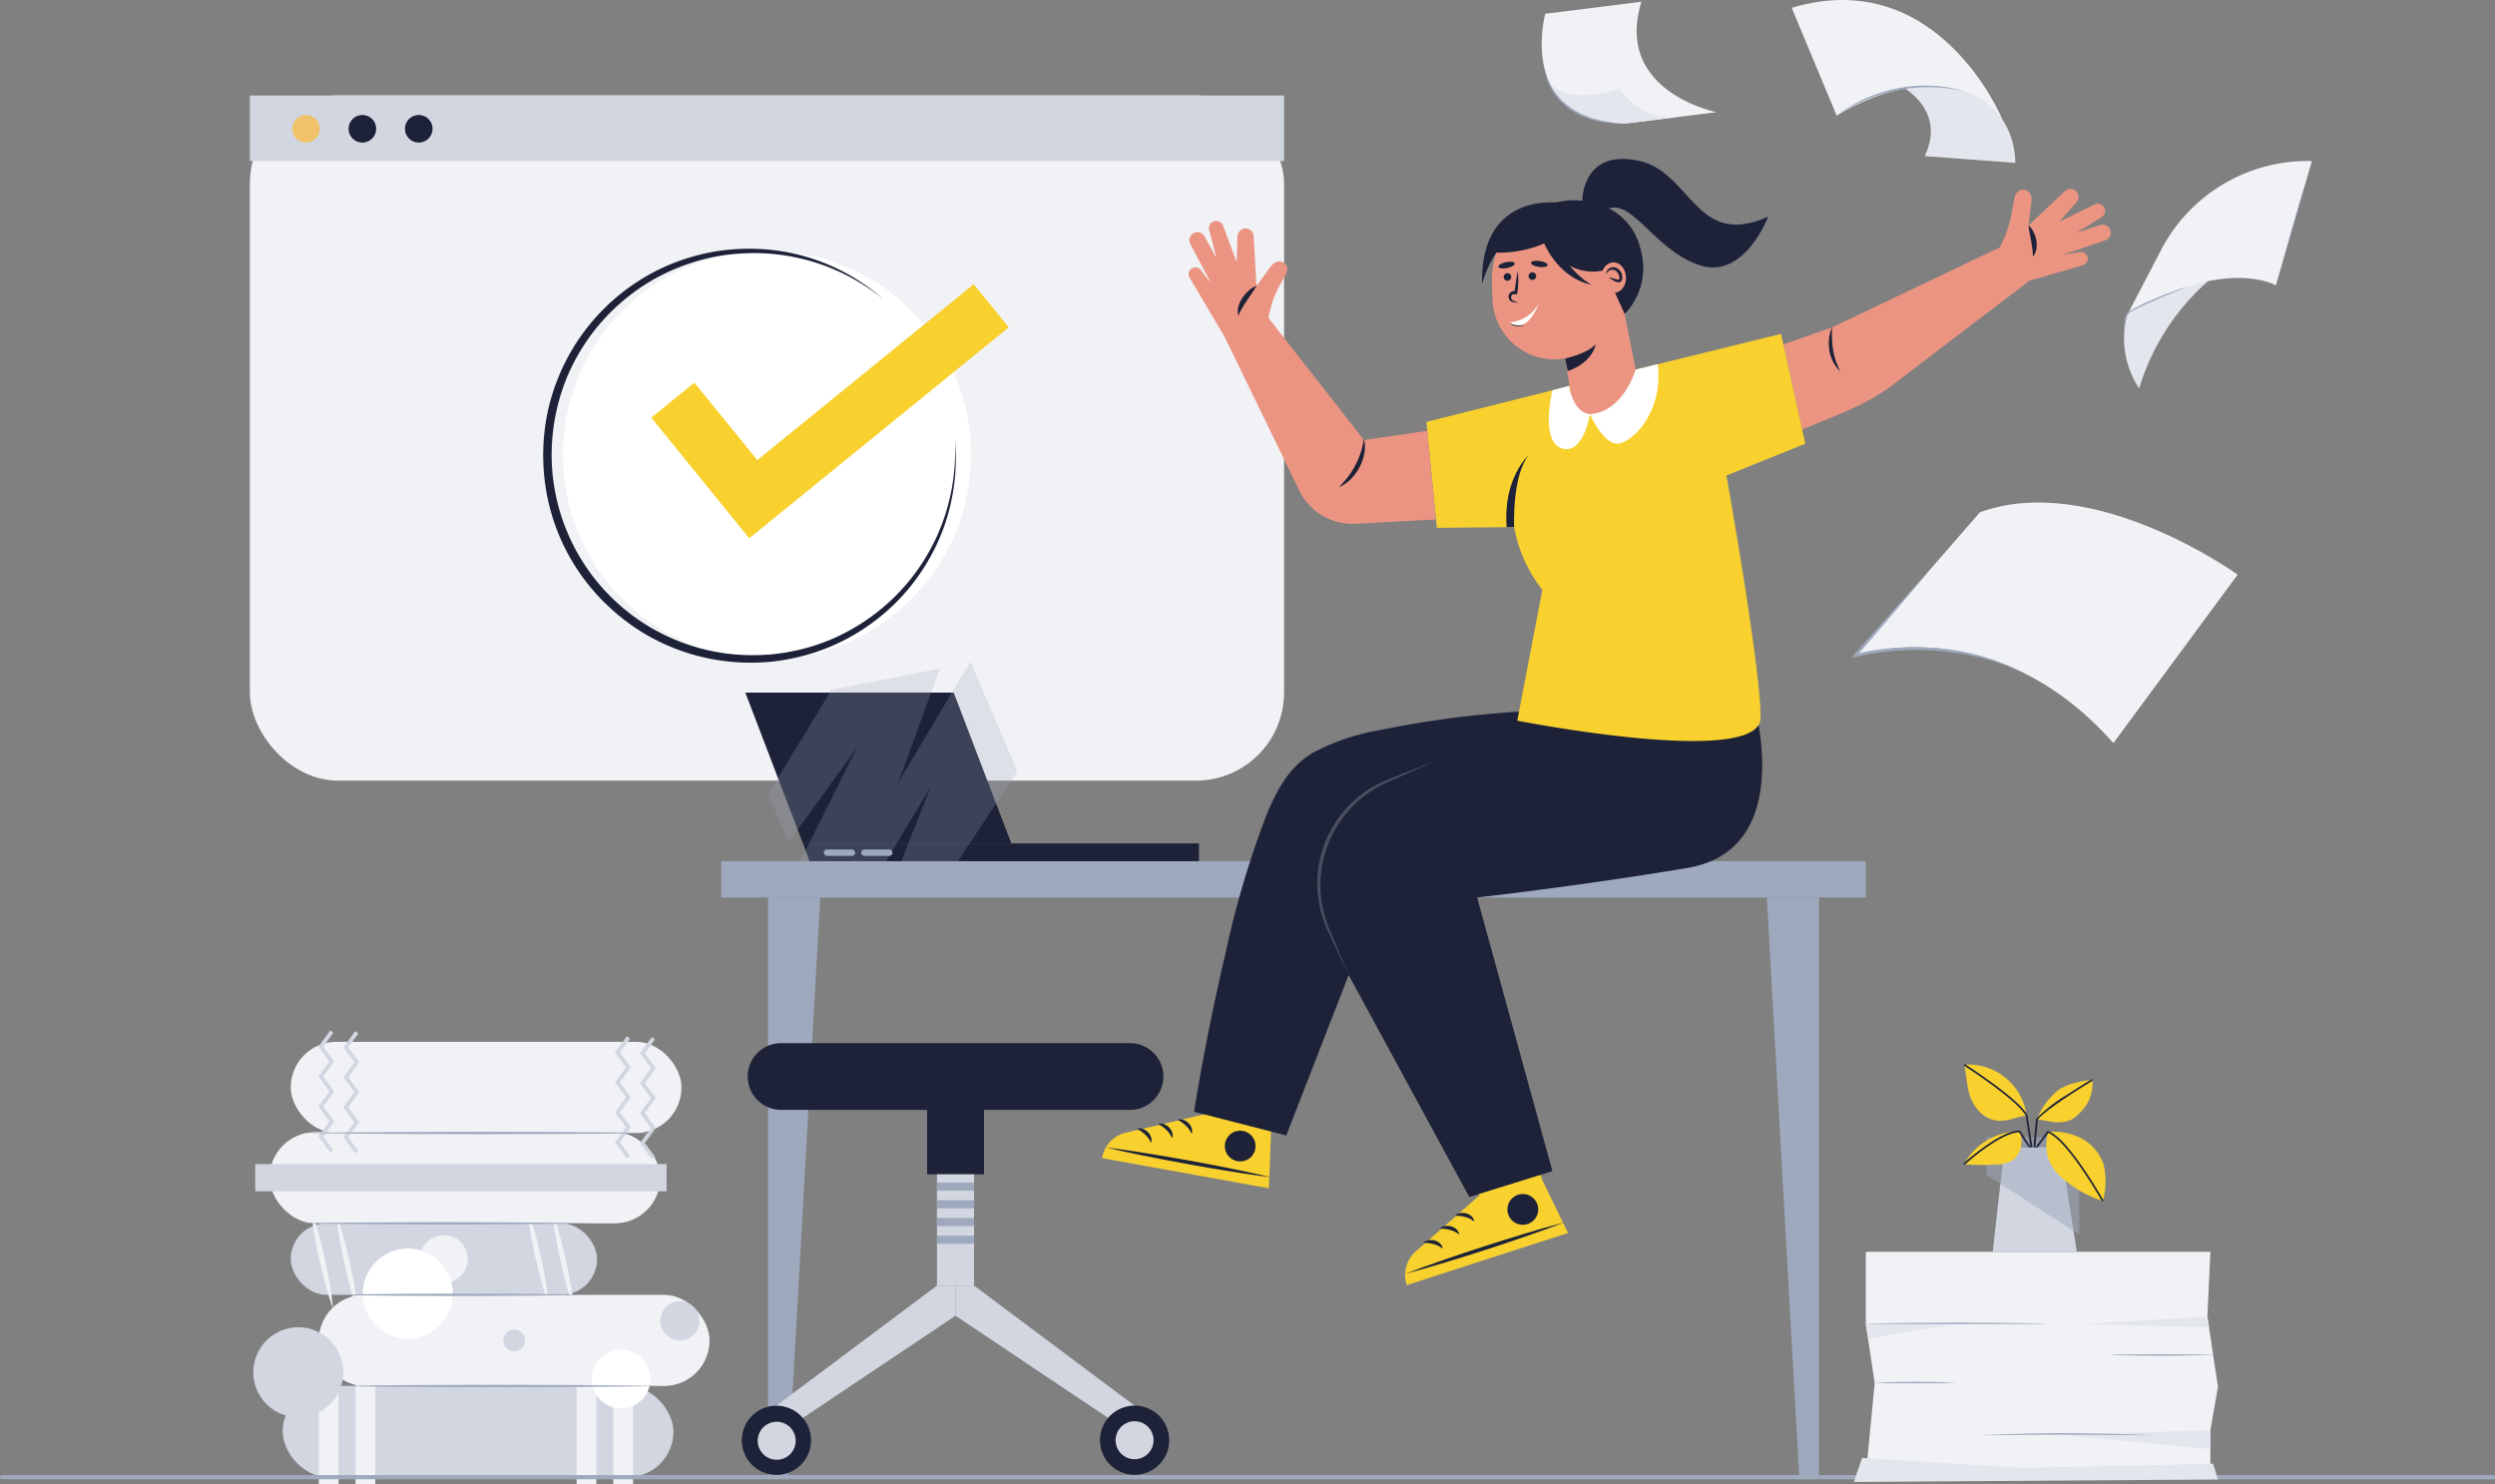 <svg xmlns="http://www.w3.org/2000/svg" width="298.635" height="177.675" viewBox="0 0 298.635 177.675">
    <rect x="0" y="0" width="298.635" height="177.675" fill="#808080" stroke="none"/>
    <defs>
        <clipPath id="obxqe7odba">
            <rect data-name="Rectangle 2820" width="123.787" height="82.01" rx="10.55" style="fill:#f1f2f5"/>
        </clipPath>
        <clipPath id="1mz1lnsdob">
            <rect data-name="Rectangle 2826" width="46.77" height="10.914" rx="5.457" style="fill:#d2d6e1"/>
        </clipPath>
        <clipPath id="v8ajpe1inc">
            <rect data-name="Rectangle 2829" width="46.77" height="10.914" rx="5.457" style="fill:#f1f2f5"/>
        </clipPath>
        <clipPath id="kmmzzpebjd">
            <rect data-name="Rectangle 2831" width="36.666" height="8.556" rx="4.278" style="fill:#d2d6e1"/>
        </clipPath>
        <clipPath id="z8fs96a1pe">
            <path data-name="Path 1879" d="M2228.148 1637.422h-41.238l1.059-11.018-1.059-7.086v-8.638h41.238l-.356 7.758 1.266 8.412-.909 5.193z" transform="translate(-2186.91 -1610.68)" style="fill:#f1f2f5"/>
        </clipPath>
        <clipPath id="fql2po9tif">
            <path data-name="Path 1889" d="M2334.263 1510.161h-10.073l1.414-12.5h6.692z" transform="translate(-2324.19 -1497.66)" style="fill:#d2d6e1"/>
        </clipPath>
        <clipPath id="np9m9e1kxg">
            <path data-name="Path 1902" d="m1015.487 1030.037-6.668-17.257H986.01l6.654 17.257z" transform="translate(-986.01 -1012.78)" style="fill:#1d2238"/>
        </clipPath>
    </defs>
    <g data-name="vecteezy_the-salesperson-has-successfully-confirmed-the-big-project_ [Converted]" transform="translate(-18.571 -28.328)">
        <rect data-name="Rectangle 2818" width="123.787" height="82.01" rx="10.55" transform="translate(48.479 39.756)" style="fill:#f1f2f5"/>
        <g data-name="Group 2068" transform="translate(48.479 39.756)" style="clipPath:url(#obxqe7odba)">
            <path data-name="Rectangle 2819" style="fill:#d2d6e1" d="M0 0h123.787v7.841H0z"/>
        </g>
        <circle data-name="Ellipse 213" cx="24.425" cy="24.425" r="24.425" transform="translate(85.947 58.351)" style="fill:#fff"/>
        <path data-name="Path 1847" d="M804.921 548.091a20.336 20.336 0 0 1 .1 2.094c0 .349 0 .7-.009 1.05l-.061 1.05a25.025 25.025 0 0 1-.7 4.148 23.035 23.035 0 0 1-1.4 3.975 25.083 25.083 0 0 1-2.078 3.679 24.3 24.3 0 0 1-2.681 3.281 25.214 25.214 0 0 1-3.208 2.765 24.658 24.658 0 0 1-3.641 2.187 24.334 24.334 0 0 1-3.973 1.519 25.4 25.4 0 0 1-4.178.826 25.861 25.861 0 0 1-4.262.081 24.651 24.651 0 0 1-8.267-1.991 23.41 23.41 0 0 1-3.761-2.036 25.385 25.385 0 0 1-3.348-2.655 24.576 24.576 0 0 1-7.62-14.948l-.066-.531c-.024-.177-.03-.355-.045-.533l-.04-.533-.02-.267c-.005-.09-.005-.178-.008-.268l-.026-1.068.029-1.07a25.153 25.153 0 0 1 .553-4.234 24.791 24.791 0 0 1 8.942-14.158 25.084 25.084 0 0 1 3.562-2.323 24.457 24.457 0 0 1 3.909-1.659 24.853 24.853 0 0 1 4.129-.971 25.737 25.737 0 0 1 4.226-.239 24.113 24.113 0 0 1 15.375 6.046 24.433 24.433 0 0 0-15.387-5.531 25.629 25.629 0 0 0-4.127.319 24.248 24.248 0 0 0-4 1.028 24.834 24.834 0 0 0-3.767 1.678 24.416 24.416 0 0 0-6.391 5.142 23.437 23.437 0 0 0-2.453 3.3 24.311 24.311 0 0 0-1.855 3.662l-.176.471c-.061.159-.128.318-.178.481l-.324.974-.277.989c-.087.332-.154.664-.232 1a25.288 25.288 0 0 0-.52 4.075l-.025 1.025.028 1.026c0 .085 0 .171.008.257l.02.255.04.512c.015.169.021.341.045.511l.065.508a24.024 24.024 0 0 0 22.043 20.848 25.5 25.5 0 0 0 4.11-.038 24.674 24.674 0 0 0 4.047-.74 23.712 23.712 0 0 0 3.871-1.414 25.083 25.083 0 0 0 3.566-2.061 24.247 24.247 0 0 0 9.488-13.219 24.984 24.984 0 0 0 .817-4.093l.1-1.04c.02-.348.032-.7.049-1.045a19.989 19.989 0 0 0-.018-2.097z" transform="translate(-672.048 -467.153)" style="fill:#1d2238"/>
        <path data-name="Path 1848" d="m915.386 568.832-4.194-5.162-25.905 21.049-7.535-9.273-5.161 4.194 11.732 14.439 5.162-4.194z" transform="translate(-776.071 -501.321)" style="fill:#f8d12f"/>
        <circle data-name="Ellipse 214" cx="1.654" cy="1.654" r="1.654" transform="translate(53.545 42.088)" style="fill:#f0c36a"/>
        <circle data-name="Ellipse 215" cx="1.654" cy="1.654" r="1.654" transform="translate(60.292 42.088)" style="fill:#1d2238"/>
        <circle data-name="Ellipse 216" cx="1.654" cy="1.654" r="1.654" transform="translate(67.04 42.088)" style="fill:#1d2238"/>
        <path data-name="Path 1849" d="M1836.626 259.438s-3.41 12.58 9.07 13.122a6.068 6.068 0 0 0 1.032-.041l10.406-1.3s-12.343-2.447-9-13.219z" transform="translate(-1633.094 -229.462)" style="fill:#f1f2f5"/>
        <path data-name="Path 1850" d="M1844.42 345.7s1.707 2.846 8.406.674c0 0 2.5 3.982 6.881 3.438l-5 .625a12.3 12.3 0 0 1-4.691-.3 7.945 7.945 0 0 1-5.596-4.437z" transform="translate(-1640.405 -307.461)" style="fill:#e4e6ed"/>
        <path data-name="Path 1851" d="M1839.38 331.2a6.682 6.682 0 0 0 .483 1.432 8.03 8.03 0 0 0 .757 1.3 7.915 7.915 0 0 0 2.17 2.046 9.384 9.384 0 0 0 1.327.7c.233.092.463.195.7.269.119.04.238.082.357.119l.363.1a15.661 15.661 0 0 0 2.987.493 12.268 12.268 0 0 1-3.029-.332l-.373-.092c-.123-.035-.243-.076-.366-.111-.245-.071-.482-.17-.722-.259a9.321 9.321 0 0 1-1.365-.707 8.183 8.183 0 0 1-1.207-.956 7.172 7.172 0 0 1-.986-1.179 6.664 6.664 0 0 1-1.096-2.823z" transform="translate(-1635.922 -294.565)" style="fill:#9ea9bd"/>
        <path data-name="Path 1852" d="M2175.37 818.225s16.49-5.767 30.909 10.467l14.873-20.154s-17.175-12.423-30.85-7.474z" transform="translate(-1934.748 -711.422)" style="fill:#f1f2f5"/>
        <path data-name="Path 1853" d="M2180.648 870.17c-.742.9-1.494 1.79-2.243 2.683s-1.508 1.779-2.262 2.668l-2.269 2.661-2.282 2.655-.168-.278a23.537 23.537 0 0 1 2.6-.521c.873-.132 1.752-.216 2.633-.27s1.764-.073 2.646-.051 1.763.082 2.64.174 1.749.239 2.614.407c.43.1.863.18 1.289.294.213.056.428.1.639.166l.635.183a25.012 25.012 0 0 1 2.486.893 25.451 25.451 0 0 1 2.379 1.132c-.8-.368-1.6-.731-2.42-1.031-.407-.16-.825-.293-1.24-.432-.206-.073-.419-.126-.627-.191s-.418-.132-.63-.184l-.634-.168c-.211-.058-.426-.1-.638-.15-.426-.1-.856-.179-1.285-.264q-1.291-.221-2.6-.353a33.485 33.485 0 0 0-5.234-.078q-1.307.085-2.6.269a23.256 23.256 0 0 0-2.561.5l-.538.143.364-.415 2.31-2.627 2.323-2.614c.774-.871 1.549-1.745 2.33-2.609s1.555-1.734 2.343-2.592z" transform="translate(-1930.844 -773.919)" style="fill:#9ea9bd"/>
        <path data-name="Path 1854" d="M2466.729 564.131a10.783 10.783 0 0 0 1.431 8.784 27.767 27.767 0 0 1 8.232-12.831s-4.715-.743-9.663 4.047z" transform="translate(-2193.547 -498.095)" style="fill:#e4e6ed"/>
        <path data-name="Path 1855" d="m2469.73 448.763 4.039-7.749a19.75 19.75 0 0 1 17.7-10.685c.123 0 .246 0 .37.008l-4.314 14.872s-6.065-3.545-17.795 3.554z" transform="translate(-2196.548 -382.727)" style="fill:#f1f2f5"/>
        <path data-name="Path 1856" d="M2466.167 572.106c-.018-.221-.023-.442-.021-.655s.008-.442.024-.658a5.571 5.571 0 0 1 .095-.657l.04-.165.051-.164c.02-.055.044-.111.066-.165.019-.031.041-.063.063-.094a.5.5 0 0 1 .067-.069 3.159 3.159 0 0 1 .553-.4c.19-.111.383-.221.576-.324.388-.2.782-.392 1.178-.575.794-.359 1.6-.7 2.41-1.009.407-.154.815-.306 1.225-.455s.822-.285 1.24-.409l.008.018q-1.217.481-2.413.988c-.8.339-1.6.684-2.388 1.046-.395.18-.789.366-1.176.562-.193.1-.385.2-.573.307a3.433 3.433 0 0 0-.537.362.627.627 0 0 0-.056.055l-.047.063-.066.147-.053.153-.043.157a5.955 5.955 0 0 0-.118.638 11.862 11.862 0 0 0-.087 1.3z" transform="translate(-2193.361 -503.669)" style="fill:#9ea9bd"/>
        <path data-name="Path 1857" d="m2639.71 457.983.316-1.177.326-1.175.668-2.344.69-2.338.353-1.166.363-1.164-.316 1.177-.326 1.175-.668 2.344-.69 2.337-.353 1.167z" transform="translate(-2347.726 -398.997)" style="fill:#9ea9bd"/>
        <path data-name="Path 1858" d="M2112.086 269.95s12.585-8.288 19.849.491c0 0-7.619-18.665-25.235-13.4z" transform="translate(-1873.674 -227.776)" style="fill:#f1f2f5"/>
        <path data-name="Path 1859" d="M2226.49 348.829s5.309 2.81 2.669 8.288l10.84.811s.486-10.664-13.5-9.1" transform="translate(-1980.214 -310.105)" style="fill:#e4e6ed"/>
        <path data-name="Path 1860" d="M2155.39 352.324a9.8 9.8 0 0 1 .8-.6c.276-.187.553-.367.843-.536a17.31 17.31 0 0 1 1.779-.917 18.5 18.5 0 0 1 1.872-.716 19.748 19.748 0 0 1 1.941-.5 18.156 18.156 0 0 1 1.985-.278l.5-.033c.167-.01.332-.01.5-.015.332-.017.664 0 1 0a16.739 16.739 0 0 1 3.939.639 20.63 20.63 0 0 0-3.943-.451 19.116 19.116 0 0 0-3.938.369 19.98 19.98 0 0 0-3.784 1.159c-.61.254-1.211.533-1.8.846a15.393 15.393 0 0 0-1.694 1.033z" transform="translate(-1916.978 -310.15)" style="fill:#9ea9bd"/>
        <rect data-name="Rectangle 2821" width="46.77" height="10.914" rx="5.457" transform="translate(52.407 194.227)" style="fill:#d2d6e1"/>
        <g data-name="Group 2069" transform="translate(52.407 194.227)" style="clipPath:url(#1mz1lnsdob)">
            <path data-name="Rectangle 2822" transform="translate(4.323 -1.099)" style="fill:#f1f2f5" d="M0 0h2.363v12.89H0z"/>
            <path data-name="Rectangle 2823" transform="translate(8.72 -1.099)" style="fill:#f1f2f5" d="M0 0h2.363v12.89H0z"/>
            <path data-name="Rectangle 2824" transform="translate(35.179)" style="fill:#f1f2f5" d="M0 0h2.363v12.89H0z"/>
            <path data-name="Rectangle 2825" transform="translate(39.576)" style="fill:#f1f2f5" d="M0 0h2.363v12.89H0z"/>
        </g>
        <rect data-name="Rectangle 2827" width="46.77" height="10.914" rx="5.457" transform="translate(50.839 163.84)" style="fill:#f1f2f5"/>
        <g data-name="Group 2070" transform="translate(50.839 163.84)" style="clipPath:url(#v8ajpe1inc)">
            <path data-name="Rectangle 2828" transform="translate(-1.722 3.827)" style="fill:#d2d6e1" d="M0 0h49.234v3.259H0z"/>
        </g>
        <rect data-name="Rectangle 2830" width="36.666" height="8.556" rx="4.278" transform="translate(53.371 174.754)" style="fill:#d2d6e1"/>
        <g data-name="Group 2071" transform="translate(53.371 174.754)" style="clipPath:url(#kmmzzpebjd)">
            <circle data-name="Ellipse 217" cx="2.86" cy="2.86" r="2.86" transform="rotate(-40.9 12.486 -17.175)" style="fill:#f1f2f5"/>
            <path data-name="Path 1861" d="M504.49 1565.12c.352.956.64 1.926.909 2.9s.507 1.955.726 2.94.416 1.974.588 2.97.319 1.991.4 3.011c-.353-.955-.64-1.925-.909-2.9s-.507-1.954-.725-2.939-.416-1.975-.587-2.971-.316-1.997-.402-3.011z" transform="translate(-502.059 -1566.753)" style="fill:#f1f2f5"/>
            <path data-name="Path 1862" d="M531.82 1570c.353.956.64 1.926.909 2.9s.507 1.954.726 2.94.416 1.974.588 2.97.319 1.991.4 3.011c-.353-.956-.64-1.925-.909-2.9s-.507-1.954-.724-2.939-.416-1.976-.587-2.971-.317-1.998-.403-3.011z" transform="translate(-526.366 -1571.093)" style="fill:#f1f2f5"/>
            <path data-name="Path 1863" d="M738.29 1562.69c.352.956.639 1.925.908 2.9s.507 1.954.726 2.939.417 1.975.588 2.971.319 1.991.4 3.011c-.352-.956-.64-1.925-.909-2.9s-.507-1.955-.724-2.94-.416-1.974-.587-2.97-.317-2.001-.402-3.011z" transform="translate(-709.998 -1564.591)" style="fill:#f1f2f5"/>
            <path data-name="Path 1864" d="M765.62 1567.56c.352.955.639 1.925.908 2.9s.507 1.955.726 2.939.417 1.974.588 2.97.319 1.991.4 3.012c-.352-.956-.64-1.926-.908-2.9s-.508-1.954-.726-2.94-.416-1.974-.587-2.97-.315-1.997-.401-3.011z" transform="translate(-734.305 -1568.923)" style="fill:#f1f2f5"/>
        </g>
        <rect data-name="Rectangle 2832" width="46.77" height="10.914" rx="5.457" transform="translate(56.73 183.314)" style="fill:#f1f2f5"/>
        <g data-name="Group 2072" transform="translate(56.73 183.314)" style="clipPath:url(#v8ajpe1inc)">
            <circle data-name="Ellipse 218" cx="5.388" cy="5.388" r="5.388" transform="translate(5.263 -5.544)" style="fill:#fff"/>
            <circle data-name="Ellipse 219" cx="5.388" cy="5.388" r="5.388" transform="rotate(-17.92 13.77 32.185)" style="fill:#d2d6e1"/>
            <circle data-name="Ellipse 220" cx="3.519" cy="3.519" r="3.519" transform="rotate(-22.03 36.705 -77.073)" style="fill:#fff"/>
            <circle data-name="Ellipse 221" cx="1.302" cy="1.302" r="1.302" transform="translate(22.083 4.155)" style="fill:#d2d6e1"/>
            <circle data-name="Ellipse 222" cx="2.339" cy="2.339" r="2.339" transform="translate(40.879 .768)" style="fill:#d2d6e1"/>
        </g>
        <rect data-name="Rectangle 2834" width="46.77" height="10.914" rx="5.457" transform="translate(53.371 153.027)" style="fill:#f1f2f5"/>
        <g data-name="Group 2073" transform="translate(53.371 153.027)" style="clipPath:url(#v8ajpe1inc)">
            <path data-name="Path 1865" d="m513.858 1385.766-1.418-1.932 1.316-1.792-1.316-1.793 1.316-1.792-1.316-1.792 1.316-1.792-1.316-1.792 1.418-1.931.378.279-1.213 1.653 1.316 1.792-1.316 1.792 1.316 1.792-1.316 1.792 1.316 1.793-1.316 1.792 1.213 1.654z" transform="translate(-509.129 -1372.512)" style="fill:#d2d6e1"/>
            <path data-name="Path 1866" d="m540.868 1386.565-1.418-1.931 1.316-1.793-1.316-1.792 1.316-1.792-1.316-1.792 1.316-1.792-1.316-1.793 1.418-1.93.378.278-1.213 1.653 1.316 1.793-1.316 1.792 1.316 1.792-1.316 1.792 1.316 1.792-1.316 1.793 1.214 1.654z" transform="translate(-533.152 -1373.223)" style="fill:#d2d6e1"/>
            <path data-name="Path 1867" d="m834.828 1392.125-1.418-1.931 1.316-1.793-1.316-1.792 1.316-1.792-1.316-1.792 1.316-1.792-1.316-1.792 1.418-1.931.378.278-1.213 1.654 1.316 1.792-1.316 1.792 1.316 1.792-1.316 1.792 1.316 1.792-1.316 1.793 1.213 1.654z" transform="translate(-794.596 -1378.168)" style="fill:#d2d6e1"/>
            <path data-name="Path 1868" d="m861.838 1392.925-1.418-1.931 1.316-1.793-1.316-1.792 1.316-1.793-1.316-1.792 1.316-1.792-1.316-1.792 1.418-1.93.378.278-1.216 1.652 1.316 1.792-1.316 1.792 1.316 1.792-1.316 1.793 1.316 1.792-1.316 1.793 1.214 1.653z" transform="translate(-818.619 -1378.88)" style="fill:#d2d6e1"/>
        </g>
        <path data-name="Path 1869" d="M493.46 1480.992c1.793-.032 3.586-.045 5.379-.069l5.378-.04c1.793-.017 3.585-.013 5.378-.02l5.378-.013 5.379.013c1.792.007 3.585 0 5.378.02l5.378.039c1.793.023 3.585.038 5.378.07-1.793.032-3.585.045-5.378.069l-5.378.04c-1.793.017-3.586.013-5.378.02l-5.379.012-5.378-.013c-1.793 0-3.585 0-5.378-.02l-5.378-.039c-1.793-.024-3.586-.038-5.379-.069z" transform="translate(-438.877 -1317.05)" style="fill:#9ea9bd"/>
        <path data-name="Path 1870" d="M491.1 1578.742c1.448-.032 2.9-.045 4.346-.069l4.346-.04c1.448-.017 2.9-.013 4.345-.02l4.346-.013 4.346.013c1.449.007 2.9 0 4.346.02l4.346.039c1.449.023 2.9.038 4.346.07-1.449.032-2.9.045-4.346.068l-4.346.04c-1.448.016-2.9.013-4.346.02l-4.346.012-4.342-.017c-1.448 0-2.9 0-4.345-.02l-4.346-.039c-1.45-.019-2.902-.034-4.35-.064z" transform="translate(-436.778 -1403.988)" style="fill:#9ea9bd"/>
        <path data-name="Path 1871" d="M523.82 1656.132c1.3-.032 2.6-.045 3.893-.069l3.894-.04c1.3-.017 2.6-.013 3.894-.02l3.894-.013 3.892.013c1.3.007 2.6 0 3.894.02l3.893.039c1.3.023 2.6.038 3.894.07-1.3.032-2.6.045-3.894.069l-3.893.04c-1.3.017-2.595.013-3.894.02l-3.892.012-3.894-.013c-1.3-.006-2.6 0-3.894-.02l-3.894-.039c-1.297-.024-2.594-.038-3.893-.069z" transform="translate(-465.879 -1472.818)" style="fill:#9ea9bd"/>
        <path data-name="Path 1872" d="M523.82 1754.8c1.668-.031 3.336-.045 5-.069l5-.039c1.668-.018 3.336-.014 5-.021l5-.012 5 .012c1.668.007 3.336 0 5 .02l5 .04c1.668.023 3.336.036 5 .069-1.667.032-3.335.047-5 .07l-5 .039c-1.667.018-3.335.013-5 .02l-5 .013-5-.013c-1.667-.007-3.335 0-5-.02l-5-.04c-1.662-.023-3.332-.036-5-.069z" transform="translate(-465.879 -1560.574)" style="fill:#9ea9bd"/>
        <path data-name="Path 1874" d="M466.291 1852.839H168.123a.25.25 0 0 1 0-.5h298.168a.25.25 0 0 1 0 .5z" transform="translate(-149.319 -1647.449)" style="fill:#9ea9bd"/>
        <path data-name="Rectangle 2836" transform="translate(104.9 131.407)" style="fill:#9ea9bd" d="M0 0h136.998v4.347H0z"/>
        <path data-name="Path 1875" d="M999.04 1227.3v69.619h2.345l3.9-69.619z" transform="translate(-888.534 -1091.546)" style="fill:#9ea9bd"/>
        <path data-name="Path 1876" d="M2086.006 1227.3v69.619h-2.346l-3.9-69.619z" transform="translate(-1849.714 -1091.546)" style="fill:#9ea9bd"/>
        <path data-name="Path 1877" d="M2228.148 1637.422h-41.238l1.059-11.018-1.059-7.086v-8.638h41.238l-.356 7.758 1.266 8.412-.909 5.193z" transform="translate(-1945.011 -1432.52)" style="fill:#f1f2f5"/>
        <g data-name="Group 2074" transform="translate(241.898 178.161)" style="clipPath:url(#z8fs96a1pe)">
            <path data-name="Path 1878" d="M2174.94 1833.82s18.749 1.184 19.342 1.184 22.676-.493 22.676-.493l.584 1.88-43.581.3z" transform="translate(-2175.393 -1809.138)" style="fill:#e4e6ed"/>
        </g>
        <path data-name="Path 1880" d="M2186.91 1688.77h10.533l-10.268 1.776z" transform="translate(-1945.011 -1501.972)" style="fill:#e4e6ed"/>
        <path data-name="Path 1881" d="m2411.122 1803.82-18.482.5 18.482 1.752z" transform="translate(-2127.985 -1604.296)" style="fill:#e4e6ed"/>
        <path data-name="Path 1882" d="m2437.4 1680.82-14.813.879 15.007.407z" transform="translate(-2154.623 -1494.901)" style="fill:#e4e6ed"/>
        <path data-name="Path 1883" d="M2186.91 1687.453c.9-.034 1.8-.05 2.693-.075l2.694-.042c.9-.019 1.795-.014 2.692-.022l2.693-.013 2.694.013c.9.008 1.8 0 2.693.022l2.693.043c.9.026 1.8.04 2.692.074v.019l-10.772.009-10.772-.009z" transform="translate(-1945.011 -1500.664)" style="fill:#9ea9bd"/>
        <path data-name="Path 1884" d="M2196.48 1751.514c.4-.035.81-.05 1.217-.075l1.217-.043c.4-.019.81-.014 1.217-.022l1.217-.013 1.217.014c.4.007.81 0 1.217.021l1.217.043c.4.026.81.04 1.217.075v.018l-4.857.009-4.857-.009z" transform="translate(-1953.523 -1557.639)" style="fill:#9ea9bd"/>
        <path data-name="Path 1885" d="M2313.594 1807.114c.425-.023.85-.041 1.273-.057l1.274-.05 2.544-.074 2.544-.045c.425 0 .85-.018 1.274-.018s.849.007 1.273.012l2.544.034 1.273.017 1.274.029 2.544.062c.849.03 1.7.052 2.544.091v.018l-10.191-.074-1.273-.01c-.425 0-.849.007-1.274.009l-2.544.026-5.095.05z" transform="translate(-2057.67 -1607.008)" style="fill:#9ea9bd"/>
        <path data-name="Path 1886" d="M2463.014 1721.6c-.518.034-1.035.05-1.549.075l-1.548.042c-.518.019-1.036.014-1.549.022l-1.554.013-1.549-.013c-.518-.007-1.035 0-1.549-.022l-1.549-.043c-.518-.024-1.035-.04-1.549-.074v-.019l6.212-.009 6.213.009z" transform="translate(-2179.552 -1531.144)" style="fill:#9ea9bd"/>
        <path data-name="Path 1887" d="M2334.263 1510.161h-10.073l1.414-12.5h6.692z" transform="translate(-2067.107 -1332.001)" style="fill:#d2d6e1"/>
        <g data-name="Group 2075" transform="translate(257.083 165.659)" style="clipPath:url(#fql2po9tif)">
            <path data-name="Path 1888" d="m2328.481 1498.434-11.111-7.186v-4.468h11.111z" transform="translate(-2318.125 -1487.984)" style="opacity:.53;fill:#9ea9bd"/>
        </g>
        <path data-name="Path 1890" d="M2300.791 1414.146a7.025 7.025 0 0 0-7.471-6.057c.243 1.009.29 2.148.528 3.158a5.228 5.228 0 0 0 1.239 2.4 3.618 3.618 0 0 0 2.4 1.159 6.237 6.237 0 0 0 2.042-.366c.299-.09.966-.21 1.262-.294z" transform="translate(-2039.652 -1252.32)" style="fill:#f8d12f"/>
        <path data-name="Path 1891" d="M2382.5 1480.91a6.391 6.391 0 0 0 .021 3.139 5.99 5.99 0 0 0 2.019 2.655 13.735 13.735 0 0 0 4.527 2.48 8.732 8.732 0 0 0 .081-4.424 5.623 5.623 0 0 0-2.734-3.125 7.314 7.314 0 0 0-3.914-.725z" transform="translate(-2118.801 -1317.094)" style="fill:#f8d12f"/>
        <path data-name="Path 1892" d="M2372.05 1429.364a8.615 8.615 0 0 1 2.607-3.54 6.332 6.332 0 0 1 1.779-.768 12.18 12.18 0 0 1 2.241-.417 4.757 4.757 0 0 1-1.644 4.093 3.56 3.56 0 0 1-1.018.753 4.419 4.419 0 0 1-2.353.135c-.504-.063-1.108-.194-1.612-.256z" transform="translate(-2109.673 -1267.058)" style="fill:#f8d12f"/>
        <path data-name="Path 1893" d="M2299.817 1480.355a7.557 7.557 0 0 0-6.637 3.931 24.534 24.534 0 0 0 3.74.044 3.951 3.951 0 0 0 2.263-.642 3.01 3.01 0 0 0 .634-3.333z" transform="translate(-2039.527 -1316.609)" style="fill:#f8d12f"/>
        <path data-name="Path 1894" d="m2300.815 1417.394-.569-3.805c-1.106-1.951-7.364-5.964-7.427-6.005l.111-.174c.016.01 1.613 1.032 3.324 2.285 2.307 1.689 3.713 2.97 4.181 3.808l.009.017.6 3.871z" transform="translate(-2039.207 -1251.734)" style="fill:#1d2238"/>
        <path data-name="Path 1895" d="M2368.511 1432.015h-.221l.313-3.391.018-.023a17.7 17.7 0 0 1 3.709-2.89 94.49 94.49 0 0 1 2.948-1.86l.111.178c-.055.033-5.568 3.347-6.579 4.672z" transform="translate(-2106.329 -1266.355)" style="fill:#1d2238"/>
        <path data-name="Path 1896" d="M2378.4 1488.287c-.041-.073-4.087-7.24-6.439-8.2l-1.268 1.723h-.271l1.463-1.971.073.025c1.018.366 2.443 1.88 4.235 4.5a58.207 58.207 0 0 1 2.387 3.821z" transform="translate(-2108.223 -1316.152)" style="fill:#1d2238"/>
        <path data-name="Path 1897" d="m2292.65 1483.54-.14-.153a29.029 29.029 0 0 1 2.42-1.949c1.817-1.306 3.261-1.982 4.289-2.009h.057l1.292 2.021h-.236l-1.166-1.807c-2.366.118-6.475 3.857-6.516 3.897z" transform="translate(-2038.931 -1315.787)" style="fill:#1d2238"/>
        <path data-name="Path 1898" d="M1006.234 1023.651h-24.94l-6.9-18.051h24.94z" transform="translate(-866.611 -894.369)" style="fill:#1d2238"/>
        <path data-name="Path 1899" d="M1071.329 1168.79h-34.519l.782 2.123h46.614v-2.123z" transform="translate(-922.126 -1039.508)" style="fill:#1d2238"/>
        <path data-name="Path 1900" d="m1015.487 1030.037-6.668-17.257H986.01l6.654 17.257z" transform="translate(-876.945 -900.754)" style="fill:#1d2238"/>
        <g data-name="Group 2076" transform="translate(109.065 112.026)" style="clipPath:url(#np9m9e1kxg)">
            <path data-name="Path 1901" d="M1006.762 975.374c-.085.343-7.522 12.417-7.522 12.417l2.39 5.887 8.242-11.406-7.147 14.3h10.2l5.744-9.552-3.847 9.722h6.55l7.686-11.6-5.62-13.142-8.617 14.444 4.957-13.6z" transform="translate(-997.777 -976.511)" style="opacity:.24;fill:#9ea9bd"/>
        </g>
        <rect data-name="Rectangle 2837" width="3.755" height=".767" rx=".383" transform="translate(117.176 130.006)" style="fill:#9ea9bd"/>
        <rect data-name="Rectangle 2838" width="3.755" height=".767" rx=".383" transform="translate(121.649 130.006)" style="fill:#9ea9bd"/>
        <path data-name="Path 1903" d="M1022.752 1384.93h-41.759a3.994 3.994 0 0 0-3.993 3.99 3.994 3.994 0 0 0 3.994 3.994h17.477v7.714h6.815v-7.714h17.477a3.994 3.994 0 0 0 3.993-3.994 3.994 3.994 0 0 0-4-3.99z" transform="translate(-868.932 -1231.74)" style="fill:#1d2238"/>
        <path data-name="Rectangle 2839" transform="translate(130.721 168.892)" style="fill:#d2d6e1" d="M0 0h4.439v13.314H0z"/>
        <path data-name="Path 1904" d="m1204.08 1647.26 20.6 15.406v3.482l-22.821-15.279v-3.609z" transform="translate(-1068.92 -1465.053)" style="fill:#d2d6e1"/>
        <path data-name="Path 1905" d="m1016.151 1647.26-20.6 15.406v3.482l22.82-15.279v-3.609z" transform="translate(-885.43 -1465.053)" style="fill:#d2d6e1"/>
        <circle data-name="Ellipse 223" cx="4.144" cy="4.144" r="4.144" transform="rotate(-70.83 196.058 26.943)" style="fill:#1d2238"/>
        <circle data-name="Ellipse 224" cx="2.274" cy="2.274" r="2.274" transform="rotate(-78.05 179.365 34.123)" style="fill:#d2d6e1"/>
        <circle data-name="Ellipse 225" cx="4.144" cy="4.144" r="4.144" transform="rotate(-76.72 203.444 7.523)" style="fill:#1d2238"/>
        <circle data-name="Ellipse 226" cx="2.274" cy="2.274" r="2.274" transform="rotate(-76.72 203.69 5.407)" style="fill:#d2d6e1"/>
        <path data-name="Rectangle 2840" transform="translate(130.721 169.873)" style="fill:#9ea9bd" d="M0 0h4.439v.972H0z"/>
        <path data-name="Rectangle 2841" transform="translate(130.721 171.993)" style="fill:#9ea9bd" d="M0 0h4.439v.972H0z"/>
        <path data-name="Rectangle 2842" transform="translate(130.721 174.113)" style="fill:#9ea9bd" d="M0 0h4.439v.972H0z"/>
        <path data-name="Rectangle 2843" transform="translate(130.721 176.233)" style="fill:#9ea9bd" d="M0 0h4.439v.972H0z"/>
        <path data-name="Path 1906" d="m1704.751 1518.96-.58-1.77-7.341 2.4.391 1.19-7.623 6.713a3.753 3.753 0 0 0-1.072 4.032l19.3-6.245z" transform="translate(-1501.575 -1349.371)" style="fill:#f8d12f"/>
        <path data-name="Path 1907" d="M1707.49 1578.78c-1.562.6-3.137 1.164-4.717 1.709-.789.278-1.582.539-2.374.807l-2.38.784-2.389.76c-.8.246-1.595.5-2.4.737-1.6.483-3.208.951-4.824 1.377 1.561-.6 3.136-1.165 4.715-1.71.789-.278 1.583-.539 2.374-.807l2.381-.783 2.388-.76c.8-.247 1.6-.5 2.4-.737 1.602-.483 3.207-.951 4.826-1.377z" transform="translate(-1501.652 -1404.148)" style="fill:#1d2238"/>
        <path data-name="Path 1908" d="M1802.67 1549.448a1.842 1.842 0 1 1-.915-1.075 1.843 1.843 0 0 1 .915 1.075z" transform="translate(-1600.074 -1376.926)" style="fill:#1d2238"/>
        <path data-name="Path 1909" d="M1708.63 1598.247a1.237 1.237 0 0 1 .636-.272 1.612 1.612 0 0 1 .658.044 1.548 1.548 0 0 1 .6.316 1.079 1.079 0 0 1 .363.606l-.031.033a2.459 2.459 0 0 0-.24-.173c-.042-.025-.081-.055-.125-.077l-.13-.07a3.063 3.063 0 0 0-.553-.2 3.989 3.989 0 0 0-.58-.119c-.1-.012-.2-.022-.3-.028a2.966 2.966 0 0 0-.3-.012z" transform="translate(-1519.635 -1421.206)" style="fill:#1d2238"/>
        <path data-name="Path 1910" d="M1726.32 1582.911a1.249 1.249 0 0 1 .636-.273 1.633 1.633 0 0 1 .664.045 1.547 1.547 0 0 1 .6.316 1.075 1.075 0 0 1 .362.606l-.03.033a2.4 2.4 0 0 0-.24-.172c-.042-.026-.082-.055-.125-.078l-.13-.07a3.044 3.044 0 0 0-.553-.2 3.954 3.954 0 0 0-.578-.12c-.1-.012-.2-.022-.3-.028s-.2-.013-.3-.013z" transform="translate(-1535.368 -1407.565)" style="fill:#1d2238"/>
        <path data-name="Path 1911" d="M1742.74 1568.881a1.235 1.235 0 0 1 .636-.273 1.659 1.659 0 0 1 .664.044 1.549 1.549 0 0 1 .6.318 1.072 1.072 0 0 1 .363.606l-.03.033a2.384 2.384 0 0 0-.24-.172c-.042-.026-.082-.055-.125-.078l-.13-.069a3.036 3.036 0 0 0-.553-.2 3.941 3.941 0 0 0-.58-.119c-.1-.013-.2-.022-.3-.028s-.2-.013-.3-.013z" transform="translate(-1549.972 -1395.088)" style="fill:#1d2238"/>
        <path data-name="Path 1912" d="m1380.661 1452.892.325-1.834-7.606-1.348-.221 1.232-9.89 2.316a3.761 3.761 0 0 0-2.849 3.048l19.965 3.611z" transform="translate(-1209.941 -1289.355)" style="fill:#f8d12f"/>
        <path data-name="Path 1913" d="M1384.414 1501.3a141.52 141.52 0 0 1-4.964-.72c-.826-.128-1.649-.273-2.473-.409l-2.469-.435-2.466-.458c-.82-.16-1.641-.313-2.46-.482a143.902 143.902 0 0 1-4.9-1.065c1.659.206 3.318.455 4.965.72.826.128 1.649.273 2.473.409l2.469.435 2.464.458c.82.16 1.641.314 2.46.483 1.637.331 3.273.676 4.901 1.064z" transform="translate(-1213.73 -1332.063)" style="fill:#1d2238"/>
        <circle data-name="Ellipse 227" cx="1.843" cy="1.843" r="1.843" transform="rotate(-34.75 345.953 -180.26)" style="fill:#1d2238"/>
        <path data-name="Path 1914" d="M1398.439 1477.11a1.235 1.235 0 0 1 .689.061 1.613 1.613 0 0 1 .56.349 1.548 1.548 0 0 1 .375.561 1.071 1.071 0 0 1 .033.7l-.042.016a2.276 2.276 0 0 0-.13-.266c-.024-.042-.045-.087-.073-.127l-.082-.123a3.086 3.086 0 0 0-.392-.443 4.117 4.117 0 0 0-.453-.378c-.081-.058-.164-.111-.248-.165s-.168-.1-.256-.151z" transform="translate(-1243.738 -1313.703)" style="fill:#1d2238"/>
        <path data-name="Path 1915" d="M1421.269 1471.95a1.235 1.235 0 0 1 .689.061 1.616 1.616 0 0 1 .56.35 1.548 1.548 0 0 1 .375.561 1.063 1.063 0 0 1 .033.7l-.042.016a2.286 2.286 0 0 0-.13-.266c-.024-.042-.045-.086-.073-.127l-.082-.123a3.079 3.079 0 0 0-.392-.442 4.118 4.118 0 0 0-.453-.378 5.905 5.905 0 0 0-.248-.164 2.4 2.4 0 0 0-.256-.152z" transform="translate(-1264.043 -1309.114)" style="fill:#1d2238"/>
        <path data-name="Path 1916" d="M1442.369 1467.34a1.244 1.244 0 0 1 .689.06 1.635 1.635 0 0 1 .56.351 1.549 1.549 0 0 1 .375.561 1.071 1.071 0 0 1 .033.7l-.042.016a2.267 2.267 0 0 0-.13-.266c-.024-.042-.045-.087-.073-.128l-.082-.122a3.024 3.024 0 0 0-.391-.442 4.021 4.021 0 0 0-.453-.378 7.111 7.111 0 0 0-.248-.165 2.092 2.092 0 0 0-.255-.15z" transform="translate(-1282.809 -1305.014)" style="fill:#1d2238"/>
        <path data-name="Path 1917" d="m1526.25 991.85-19.344 3.583a118.4 118.4 0 0 0-24.637 2.412 26.821 26.821 0 0 0-8.055 2.708c-2.908 1.739-4.368 4.521-5.61 7.572a110.235 110.235 0 0 0-4.874 16.474 274.585 274.585 0 0 0-3.761 18.941l11.041 2.836 7.466-19.2 14.439 26.569 9.95-3.1-9.014-32.753s12.167-1.352 25.142-3.532c14.263-2.392 7.257-22.51 7.257-22.51z" transform="translate(-1298.48 -882.139)" style="fill:#1d2238"/>
        <path data-name="Path 1918" d="m1597.093 1106.175-.451-.935-.443-.939-.885-1.88-.442-.94c-.145-.315-.294-.624-.434-.947a13.385 13.385 0 0 1-1.082-6.151 12.608 12.608 0 0 1 .3-2.082l.054-.258c.021-.085.046-.169.07-.254l.142-.507c.048-.169.111-.332.168-.5l.086-.249c.029-.083.057-.166.094-.245.141-.322.263-.652.429-.961l.237-.471.264-.456c.168-.309.376-.593.567-.885.1-.148.209-.282.313-.424s.208-.283.325-.414c.233-.262.451-.538.706-.781l.368-.375.392-.351c.13-.117.26-.236.4-.341l.413-.332c.136-.111.286-.2.429-.3s.285-.2.436-.292l.451-.27c.075-.043.148-.091.221-.133l.233-.12.466-.24c.158-.074.321-.141.48-.211.32-.144.641-.265.963-.394l.966-.382 1.935-.752.968-.363.971-.368-.947.427-.949.419-1.9.839-.951.414c-.317.138-.638.272-.945.423-.154.074-.31.145-.463.221l-.45.247-.221.123c-.074.042-.145.09-.221.135l-.434.273a13.745 13.745 0 0 0-3.015 2.745 13.524 13.524 0 0 0-2.053 3.514 2.874 2.874 0 0 0-.092.239l-.085.24c-.054.161-.118.32-.165.483l-.139.491c-.023.082-.049.164-.07.247l-.053.249a12.7 12.7 0 0 0-.307 2.019 13.446 13.446 0 0 0 .322 4.065 13.629 13.629 0 0 0 .617 1.954c.258.635.54 1.272.806 1.909l.8 1.915.4.957z" transform="translate(-1417.09 -961.135)" style="fill:#4a4e60"/>
        <path data-name="Path 1919" d="M2136.847 465.659a1.014 1.014 0 0 0-1.317-.559l-2.723.872 2.963-1.843a.87.87 0 0 0-.843-1.522l-4.187 2.056 1.991-2.249a.973.973 0 1 0-1.422-1.324l-4.077 3.85-.173.154.345-2.883a1.532 1.532 0 0 0 0-.409 1.026 1.026 0 0 0-.941-.972 1.089 1.089 0 0 0-1.069.879l-.442 2.285a13.1 13.1 0 0 1-1.352 3.752l-20.059 9.561-5.831 2.034 2.252 10.208c3.609-1.549 7.411-2.8 10.584-5.164 1.481-1.106 2.941-2.24 4.411-3.36l11.771-8.96a2 2 0 0 1 .428-.332l6.4-1.854a.811.811 0 0 0-.352-1.58l-2.026.32 5.077-1.719a1.01 1.01 0 0 0 .592-1.241z" transform="translate(-1865.678 -409.799)" style="fill:#eb9481"/>
        <path data-name="Path 1921" d="m1756.746 630.525-2.908-13.145-23.56 5.8-18.888 4.739 1.252 12.678 9.25-.087a17.054 17.054 0 0 0 3.378 7.511l-3 15.655s29.116 5.724 29.125-.363-4.093-28.98-4.093-28.98z" transform="translate(-1522.09 -549.09)" style="fill:#f8d12f"/>
        <path data-name="Path 1922" d="M1798.8 756.989s-.279-6.084 1.753-8.639c0 0-3.129 2.832-2.641 8.648z" transform="translate(-1598.998 -665.574)" style="fill:#1d2238"/>
        <path data-name="Path 1923" d="m1482.651 520.163-7.582 1.1-11.444-14.638a18.151 18.151 0 0 1 .671-2.4 19.23 19.23 0 0 1 1.187-2.367c.332-.577.681-1.195.092-1.751a1.026 1.026 0 0 0-1.352.06 1.533 1.533 0 0 0-.282.3l-1.727 2.333-.021-.23-.32-5.6a.973.973 0 1 0-1.943-.013l-.1 3-1.634-4.365a.872.872 0 0 0-1.659.528l.885 3.375-1.379-2.509a.972.972 0 1 0-1.764.813l2.512 4.735-1.255-1.623a.81.81 0 0 0-1.34.906l4.17 7.053 9.011 18.542a7.1 7.1 0 0 0 6.535 3.882l9.76-.525z" transform="translate(-1293.242 -440.265)" style="fill:#eb9481"/>
        <path data-name="Path 1924" d="M1620.372 732.012a3.991 3.991 0 0 1 0 1.678 5.9 5.9 0 0 1-1.54 2.937c-.048.051-.1.1-.148.148a1.43 1.43 0 0 1-.155.14c-.111.089-.221.177-.332.262a3.392 3.392 0 0 1-.353.229 3.845 3.845 0 0 1-.374.2h-.008a.028.028 0 0 1-.031-.044 11.312 11.312 0 0 0 1.043-1.2 9.248 9.248 0 0 0 .841-1.346 9.443 9.443 0 0 0 .626-1.46 8.532 8.532 0 0 0 .37-1.549.027.027 0 0 1 .053 0z" transform="translate(-1438.518 -651.013)" style="fill:#1d2238"/>
        <path data-name="Path 1925" d="M1509.518 565.3c-.184.332-.379.632-.576.924s-.395.574-.584.859-.375.567-.545.862a10.409 10.409 0 0 0-.478.948 2.149 2.149 0 0 1 .02-1.135 3.6 3.6 0 0 1 .482-1.025 4.311 4.311 0 0 1 .737-.835 3.283 3.283 0 0 1 .944-.598z" transform="translate(-1340.546 -502.771)" style="fill:#1d2238"/>
        <path data-name="Path 1926" d="M2363 499.86a2.715 2.715 0 0 1 .6.815 3.661 3.661 0 0 1 .323.957 3.162 3.162 0 0 1 .02 1.026 1.924 1.924 0 0 1-.419.941c-.019-.35-.04-.651-.075-.955s-.091-.6-.144-.9l-.171-.913c-.053-.31-.105-.624-.134-.971z" transform="translate(-2101.624 -444.569)" style="fill:#1d2238"/>
        <path data-name="Path 1927" d="M1799.46 507.39a2.9 2.9 0 0 0 .044-1.3L1797 493.477l-.06.012a7.411 7.411 0 0 0-7.681-6.526 6.984 6.984 0 0 0-6.808 5.787 10.253 10.253 0 0 0-.241 2.774l.078 1.813a7.406 7.406 0 0 0 8.691 6.98l.753 4.857a2.212 2.212 0 0 0 2.256 1.867 5.444 5.444 0 0 0 1.866-.5c1.498-.609 3.161-1.458 3.606-3.151z" transform="translate(-1585.064 -433.093)" style="fill:#eb9481"/>
        <path data-name="Path 1928" d="M1861.54 630.4s2.6-.536 3.65-1.691c0 0-.266 2.122-3.344 3.208z" transform="translate(-1655.631 -559.167)" style="fill:#1d2238"/>
        <path data-name="Path 1929" d="M1832.69 476.908s1.45 4.646 6.209 4.478l1.085-.146 2.383 5.222a7.907 7.907 0 0 0 1.94-7.591c-1.073-4.976-6.091-6.713-10.051-5.767s-1.566 3.804-1.566 3.804z" transform="translate(-1629.334 -420.552)" style="fill:#1d2238"/>
        <ellipse data-name="Ellipse 228" cx="1.477" cy="1.826" rx="1.477" ry="1.826" transform="rotate(-2.49 1480.816 -4805.288)" style="fill:#eb9481"/>
        <path data-name="Path 1930" d="M1905.88 546.041a.816.816 0 0 1 .221-.513.913.913 0 0 1 .252-.186.884.884 0 0 1 .321-.083.985.985 0 0 1 .64.194 1.216 1.216 0 0 1 .234.229 1.335 1.335 0 0 1 .163.275 1.538 1.538 0 0 1 .092.3c.008.051.014.1.019.154v.076a.844.844 0 0 1 0 .09.638.638 0 0 1-.068.248.441.441 0 0 1-.111.139.451.451 0 0 1-.155.083.519.519 0 0 1-.238.014.9.9 0 0 1-.16-.044 2.474 2.474 0 0 1-.462-.244 2.752 2.752 0 0 0-.423-.246h-.008a.018.018 0 0 1-.01-.022.02.02 0 0 1 .017-.011 4.188 4.188 0 0 1 .952.24.464.464 0 0 0 .221.008.16.16 0 0 0 .091-.168 1.185 1.185 0 0 0-.1-.461.983.983 0 0 0-.278-.378.73.73 0 0 0-.429-.171.817.817 0 0 0-.745.5.019.019 0 0 1-.023.009.02.02 0 0 1-.011-.018z" transform="translate(-1695.067 -484.946)" style="fill:#1d2238"/>
        <path data-name="Path 1931" d="M1801.351 550.22a5.265 5.265 0 0 1 .055.6c.008.1 0 .2.008.3s0 .2 0 .293c0 .2-.011.392-.029.585l-.023.291-.031.29v-.1a.036.036 0 0 1 0 .023l-.1.418-.274-.036a.367.367 0 0 0-.147.008.356.356 0 0 0-.259.385.516.516 0 0 0 .057.188.5.5 0 0 0 .15.16.5.5 0 0 0 .111.058 4.769 4.769 0 0 1 .448.18.018.018 0 0 1 .009.024.019.019 0 0 1-.019.01l-.307-.04a1.937 1.937 0 0 1-.31-.054.663.663 0 0 1-.419-.461.671.671 0 0 1 0-.322.689.689 0 0 1 .15-.285.664.664 0 0 1 .59-.221l-.041.042a.2.2 0 0 1 0-.024v-.011c.111-.768.221-1.536.351-2.3a.017.017 0 0 1 .007-.012.018.018 0 0 1 .014 0 .021.021 0 0 1 .016.014z" transform="translate(-1601.115 -489.338)" style="fill:#1d2238"/>
        <path data-name="Path 1932" d="M1826.573 538.8c-.028.2-.494.291-1.043.212s-.97-.3-.941-.5.495-.291 1.043-.212.968.3.941.5z" transform="translate(-1622.766 -478.733)" style="fill:#1d2238"/>
        <path data-name="Path 1933" d="M1791.2 539.5c.041.194-.365.442-.907.553s-1.014.051-1.055-.143.365-.442.907-.553 1.012-.052 1.055.143z" transform="translate(-1591.324 -479.648)" style="fill:#1d2238"/>
        <path data-name="Path 1934" d="M1822.882 551.242a.455.455 0 1 1-.474-.435.455.455 0 0 1 .474.435z" transform="translate(-1620.442 -489.881)" style="fill:#1d2238"/>
        <path data-name="Path 1935" d="M1795.922 552.111a.455.455 0 1 1-.147-.316.454.454 0 0 1 .147.316z" transform="translate(-1596.464 -490.654)" style="fill:#1d2238"/>
        <path data-name="Path 1936" d="M1780.168 475.071c-2.421-.072-8.726.614-8.54 9.763a13.508 13.508 0 0 1 1.7-3.746 13.867 13.867 0 0 0 6.379-1.4l2.833-4.38a8.677 8.677 0 0 0-2.372-.237z" transform="translate(-1575.661 -422.517)" style="fill:#1d2238"/>
        <path data-name="Path 1937" d="M1837 511.016s1.461 4.494 5.906 5.493c0 0-2.661-1.24-5.009-5.959z" transform="translate(-1633.806 -454.077)" style="fill:#1d2238"/>
        <path data-name="Path 1938" d="M1801.11 585.834a4.369 4.369 0 0 0 3.59-2.384s-1.424 4.05-3.59 2.384z" transform="translate(-1601.886 -518.913)" style="fill:#fff"/>
        <path data-name="Path 1939" d="M1801.11 605a1.5 1.5 0 0 0 .431.238 2 2 0 0 0 .476.111l.122.011h.123c.082 0 .164-.007.247-.008s.164-.018.247-.024.165-.028.249-.036c-.077.032-.158.059-.238.087a1.359 1.359 0 0 1-.248.056 1.935 1.935 0 0 1-.512.019 1.548 1.548 0 0 1-.5-.136 1.053 1.053 0 0 1-.397-.318z" transform="translate(-1601.886 -538.08)" style="fill:#1d2238"/>
        <path data-name="Path 1940" d="M1880.07 433.066s-.065-6.084 6.536-4.828 6.914 10.671 15.707 6.747c0 0-2.845 7.606-8.247 5.792s-8.153-8.246-11.119-6.637z" transform="translate(-1672.111 -380.718)" style="fill:#1d2238"/>
        <path data-name="Path 1941" d="M1888.32 656.15s1.734 3.957 3.593 3.5 5.176-3.991 4.535-9.482l-2.649.651s-1.468 5.093-5.479 5.331z" transform="translate(-1679.449 -578.253)" style="fill:#fff"/>
        <path data-name="Path 1942" d="M1848.769 677.068s-.7 4.59-3.121 4.162c-2.963-.524-1.369-7.017-1.369-7.017l1.991-.523s.472 3.223 2.499 3.378z" transform="translate(-1639.898 -599.172)" style="fill:#fff"/>
        <path data-name="Path 1943" d="M2147.27 610.28c-.02.467-.025.919-.008 1.369a10.611 10.611 0 0 0 .131 1.327c.02.111.032.221.059.332l.072.324c.023.111.062.212.089.32l.045.161c.017.052.037.1.055.156l.111.318.133.311c.021.053.04.111.064.158s.053.1.077.153c.051.1.1.207.147.316-.085-.078-.167-.163-.249-.248-.041-.042-.081-.085-.121-.129s-.071-.093-.111-.139l-.2-.291c-.06-.1-.11-.207-.17-.312-.027-.053-.056-.111-.082-.159l-.065-.165c-.043-.111-.091-.221-.125-.332l-.1-.344c-.031-.111-.045-.233-.068-.35a5.363 5.363 0 0 1-.042-1.415 4.362 4.362 0 0 1 .358-1.361z" transform="translate(-1909.414 -542.776)" style="fill:#1d2238"/>
    </g>
</svg>
